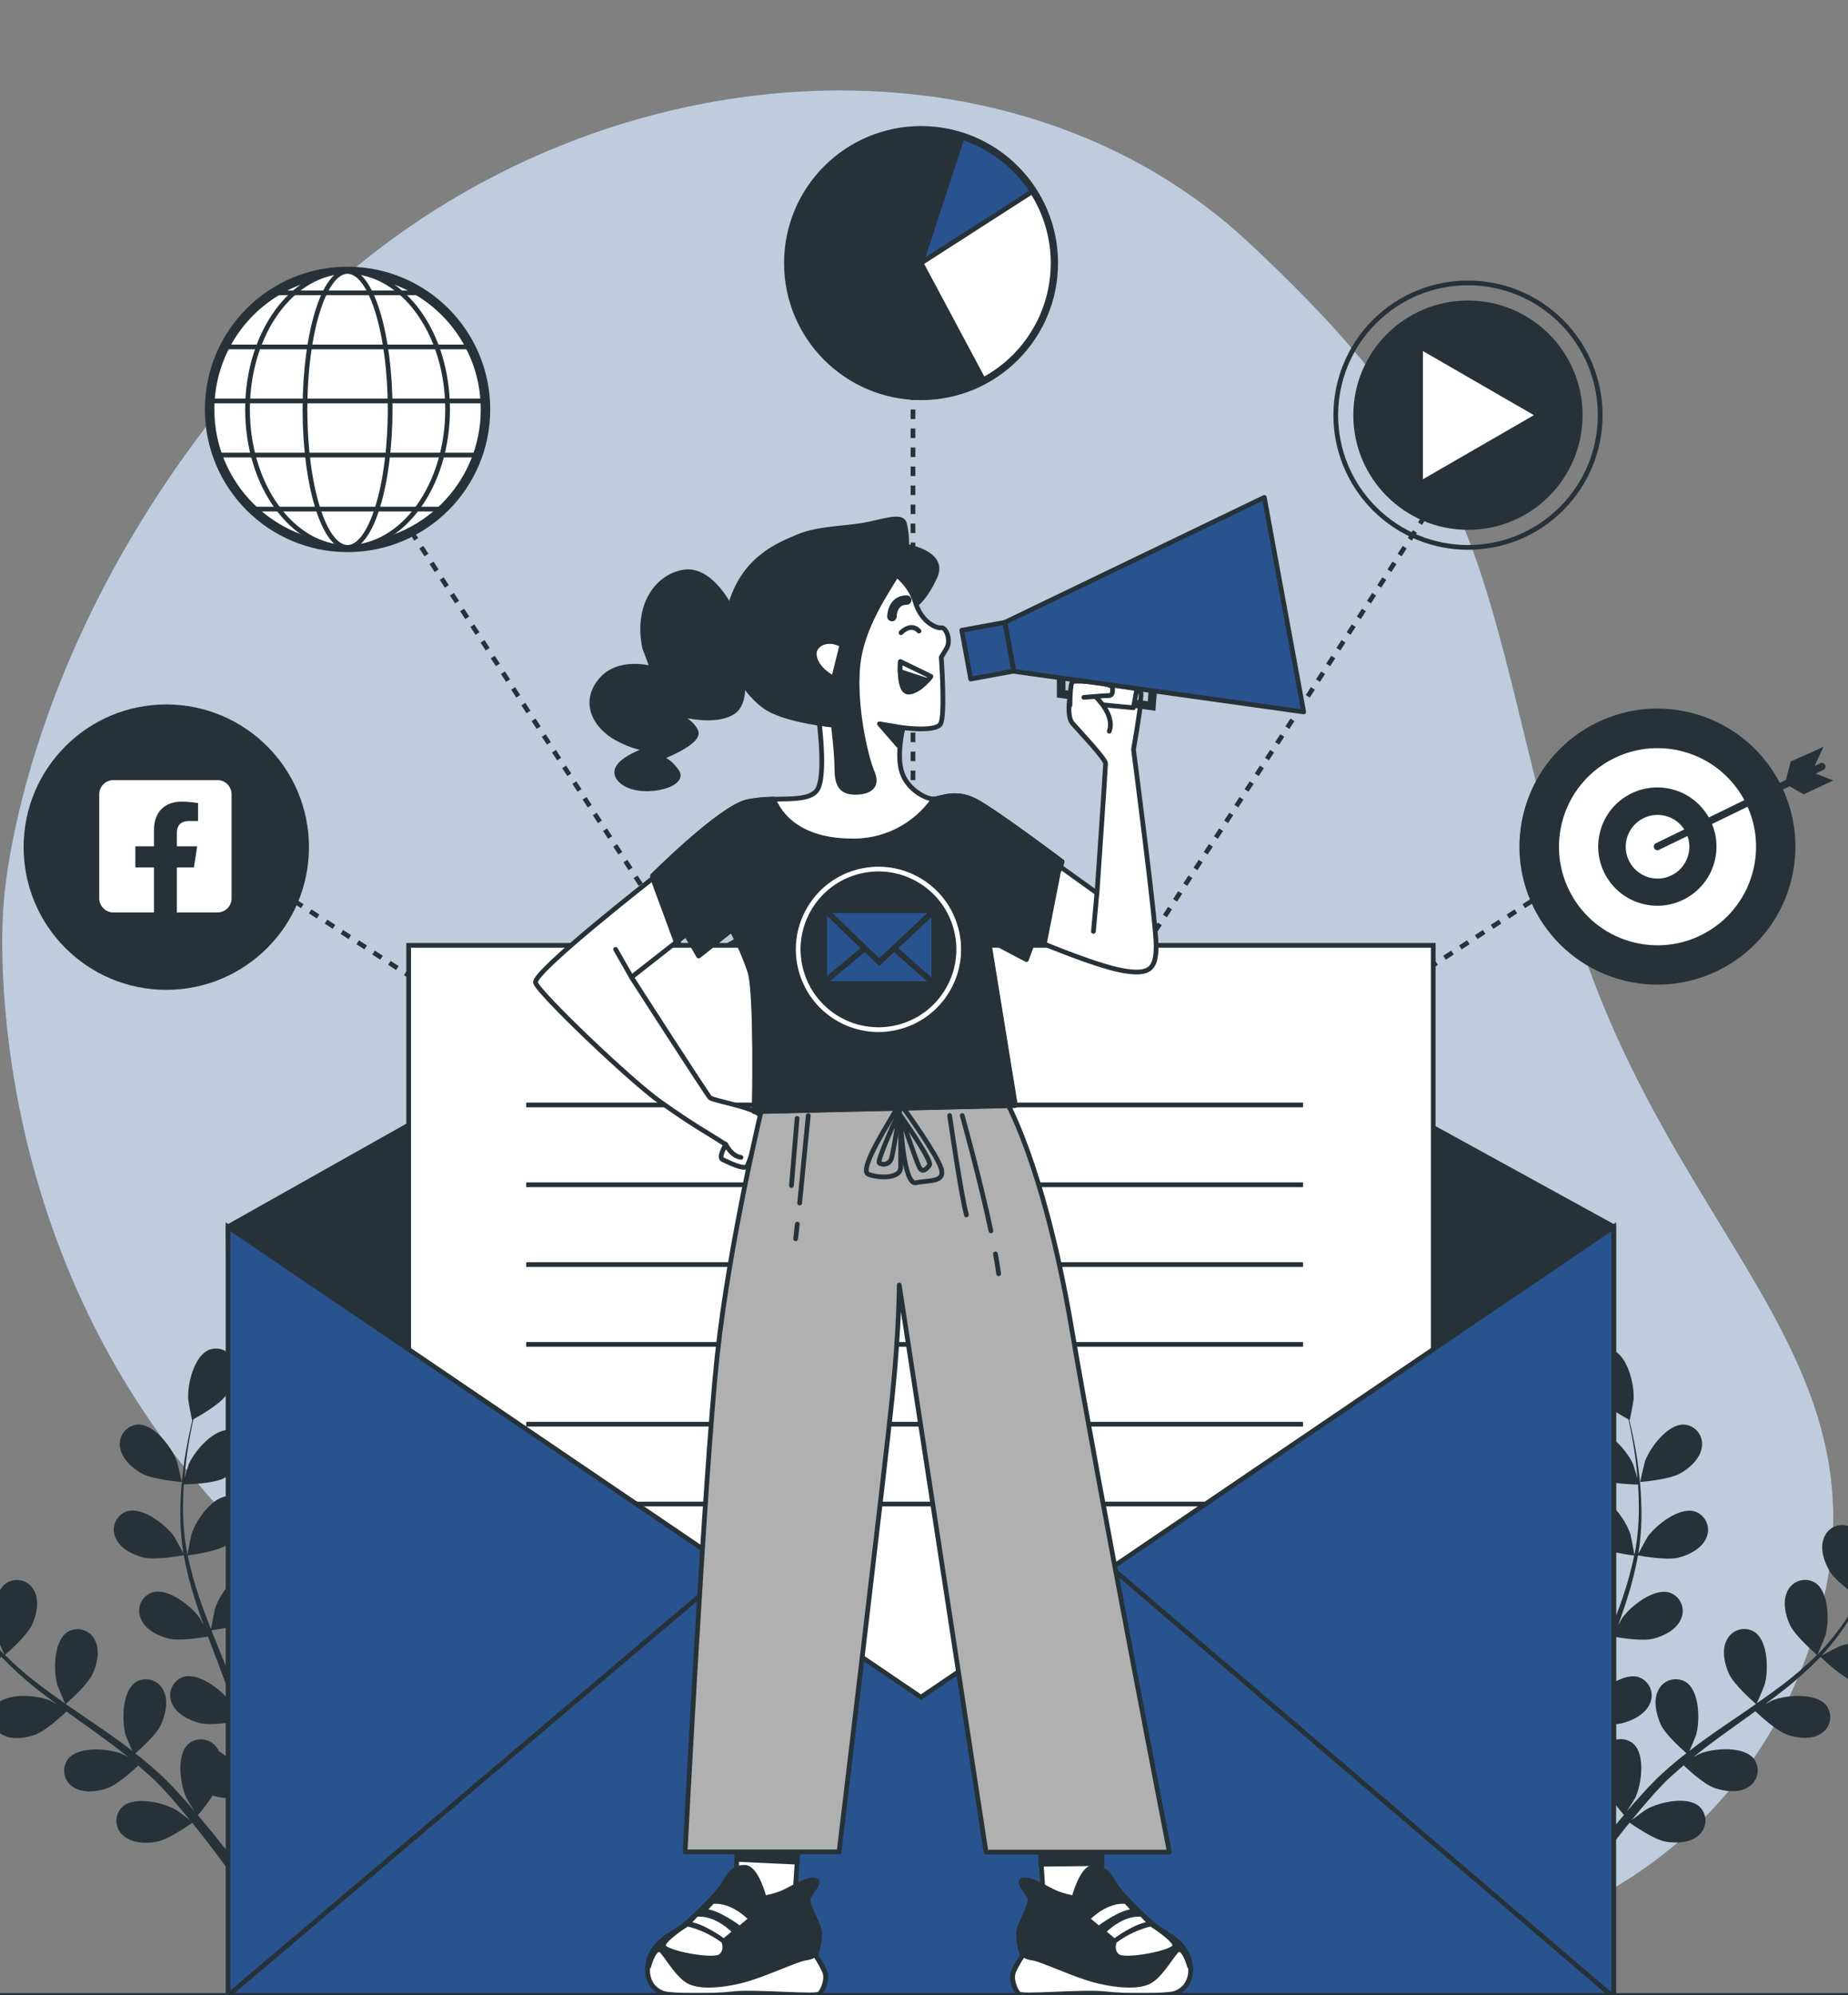<svg width="391" height="422" viewBox="0 0 391 422" fill="none" xmlns="http://www.w3.org/2000/svg">
  <rect x="0" y="0" width="391" height="422" fill="#808080" stroke="none"/>
  <g clip-path="url(#clip0)">
    <path
      d="M0.725 191.618C0.725 191.618 -5.845 262.99 47.535 320.219C100.916 377.449 182.661 394.548 248.646 410.155C314.63 425.761 370.385 396.659 385.146 341.058C399.906 285.457 351.212 260.259 331.719 190.908C312.227 121.557 317.351 100.646 263.97 51.078C210.589 1.51 116.268 10.71 59.893 70.98C3.519 131.249 0.725 191.618 0.725 191.618Z"
      fill="#29538E" />
    <path opacity="0.7"
      d="M0.725 191.618C0.725 191.618 -5.845 262.99 47.535 320.219C100.916 377.449 182.661 394.548 248.646 410.155C314.63 425.761 370.385 396.659 385.146 341.058C399.906 285.457 351.212 260.259 331.719 190.908C312.227 121.557 317.351 100.646 263.97 51.078C210.589 1.51 116.268 10.71 59.893 70.98C3.519 131.249 0.725 191.618 0.725 191.618Z"
      fill="white" />
    <path
      d="M-6.555 355.547C-4.098 354.682 -0.03 350.76 0.288 350.442C2.527 352.777 4.92 354.96 7.45 356.976C8.915 358.15 10.426 359.296 12 360.425C11.217 360.015 10.526 359.651 10.426 359.615C7.541 358.486 1.326 358.004 -0.886 360.688C-1.247 361.143 -1.507 361.669 -1.649 362.231C-1.791 362.794 -1.812 363.38 -1.711 363.952C-1.609 364.523 -1.387 365.066 -1.06 365.545C-0.733 366.025 -0.307 366.429 0.188 366.731C2.227 368.087 5.22 367.705 7.395 366.931C9.57 366.158 13.146 362.882 14.075 361.999C14.666 362.427 15.249 362.863 15.84 363.282C18.688 365.32 21.546 367.341 24.285 369.406C25.25 370.134 26.169 370.89 27.097 371.636C26.405 371.272 25.823 370.971 25.732 370.935C22.847 369.807 16.632 369.324 14.421 372.009C14.069 372.465 13.817 372.991 13.682 373.551C13.547 374.111 13.531 374.693 13.636 375.26C13.741 375.826 13.964 376.364 14.29 376.839C14.616 377.314 15.039 377.714 15.531 378.015C17.569 379.362 20.563 378.979 22.738 378.215C24.913 377.451 28.143 374.475 29.244 373.438C30.154 374.229 31.064 375.021 31.974 375.84C32.548 376.404 33.139 376.914 33.685 377.514L35.332 379.262C36.333 380.399 37.38 381.573 38.326 382.72C39 383.511 39.618 384.267 40.246 385.04C39.336 384.303 37.398 382.902 37.234 382.801C34.504 381.255 28.471 379.826 25.896 382.155C25.479 382.552 25.15 383.032 24.931 383.565C24.712 384.097 24.608 384.669 24.625 385.245C24.642 385.82 24.78 386.385 25.031 386.903C25.281 387.422 25.638 387.881 26.078 388.252C27.898 389.89 30.91 389.972 33.176 389.545C35.678 389.062 40.128 385.95 40.683 385.559C41.711 386.833 42.712 388.089 43.632 389.281C46.116 392.484 48.181 395.332 49.774 397.634L51.812 396.561C50.12 394.231 47.918 391.301 45.242 388.007C44.196 386.705 43.049 385.34 41.866 383.948C42.999 382.621 44.05 381.226 45.015 379.771C47.481 380.681 52.55 380.508 53.205 380.49C53.368 382.128 53.505 383.712 53.614 385.222C53.905 389.144 54.051 392.584 54.133 395.341L56.344 394.167C56.208 391.583 55.998 388.507 55.662 385.067C55.507 383.402 55.307 381.637 55.079 379.817C55.716 379.635 60.949 378.106 62.878 376.45C64.643 374.948 66.463 372.546 66.318 370.08C66.302 369.504 66.166 368.938 65.918 368.418C65.669 367.898 65.314 367.437 64.876 367.064C64.437 366.69 63.925 366.413 63.372 366.251C62.819 366.089 62.239 366.044 61.668 366.121C58.255 366.676 55.553 372.309 55.088 375.367C55.088 375.549 54.979 377.542 54.952 378.798C54.861 378.06 54.77 377.342 54.67 376.577C54.461 375.067 54.215 373.565 53.96 371.954C53.808 371.184 53.654 370.401 53.496 369.606C53.359 368.815 53.114 368.005 52.923 367.195C52.449 365.32 51.867 363.455 51.248 361.58C52.568 361.407 57.245 360.67 59.22 359.478C61.194 358.286 63.351 356.157 63.579 353.727C63.65 353.155 63.601 352.575 63.434 352.024C63.267 351.473 62.986 350.963 62.609 350.527C62.233 350.091 61.769 349.739 61.248 349.494C60.727 349.249 60.16 349.116 59.584 349.104C56.126 349.104 52.604 354.3 51.676 357.294C51.621 357.485 51.194 359.678 50.984 360.889C50.602 359.76 50.229 358.641 49.801 357.522C48.582 354.282 47.235 351.043 45.916 347.803L44.724 344.827C45.197 344.763 50.775 344.045 52.986 342.68C54.952 341.46 57.118 339.358 57.336 336.928C57.422 336.352 57.383 335.764 57.224 335.203C57.064 334.643 56.787 334.123 56.411 333.678C56.035 333.232 55.568 332.873 55.042 332.622C54.516 332.371 53.942 332.235 53.359 332.224C49.892 332.224 46.371 337.42 45.452 340.368C45.379 340.596 44.778 343.753 44.66 344.563C43.75 342.379 42.94 340.186 42.194 338.002C41.173 335.05 40.343 332.034 39.709 328.975C39.928 328.975 45.761 328.22 48.027 326.818C49.983 325.599 52.149 323.497 52.377 321.067C52.45 320.496 52.401 319.916 52.236 319.365C52.07 318.814 51.79 318.304 51.414 317.868C51.038 317.432 50.575 317.08 50.054 316.834C49.533 316.589 48.966 316.456 48.391 316.444C44.924 316.444 41.402 321.64 40.483 324.589C40.41 324.825 39.755 328.229 39.682 328.848C39.682 328.666 39.591 328.493 39.555 328.311C39.004 325.223 38.727 322.092 38.727 318.956C38.727 317.227 38.781 315.571 38.89 313.96C39.992 313.96 45.015 313.778 47.199 312.741C49.383 311.703 51.658 309.892 52.158 307.499C52.292 306.939 52.306 306.358 52.201 305.792C52.096 305.226 51.873 304.689 51.547 304.214C51.221 303.74 50.8 303.34 50.309 303.038C49.819 302.737 49.271 302.543 48.7 302.467C45.251 302.121 41.184 306.862 39.937 309.701C39.873 309.856 39.355 311.521 39.027 312.695C39.091 311.976 39.136 311.221 39.209 310.529C39.473 307.918 39.882 305.552 40.255 303.449C40.474 302.257 40.701 301.193 40.92 300.192C41.993 299.6 46.261 297.189 47.69 295.296C49.119 293.403 50.347 290.746 49.674 288.362C49.536 287.8 49.28 287.274 48.924 286.818C48.569 286.362 48.12 285.986 47.609 285.715C47.098 285.445 46.535 285.285 45.958 285.247C45.38 285.209 44.802 285.294 44.259 285.495C41.038 286.769 39.618 292.857 39.819 295.942C39.819 296.215 40.592 300.355 40.647 300.319H40.71C40.483 301.275 40.246 302.303 40.01 303.44C39.591 305.533 39.1 307.899 38.809 310.511C38.428 313.32 38.212 316.149 38.162 318.983C38.093 322.16 38.306 325.336 38.799 328.474C38.799 328.474 38.799 328.547 38.799 328.584C38.344 327.674 36.979 325.18 36.852 325.007C35.032 322.478 30.145 318.637 26.842 319.666C26.298 319.853 25.8 320.152 25.379 320.544C24.958 320.937 24.625 321.413 24.4 321.942C24.175 322.472 24.064 323.042 24.074 323.617C24.084 324.193 24.215 324.759 24.458 325.28C25.413 327.528 28.098 328.866 30.364 329.43C32.894 330.058 38.444 329.03 38.89 328.948C39.468 332.128 40.258 335.265 41.256 338.339C41.83 340.159 42.458 341.924 43.076 343.708C42.658 342.934 42.276 342.252 42.212 342.161C40.392 339.631 35.505 335.791 32.202 336.819C31.658 337.006 31.16 337.306 30.739 337.698C30.318 338.09 29.985 338.566 29.76 339.096C29.535 339.625 29.424 340.196 29.434 340.771C29.444 341.346 29.575 341.913 29.818 342.434C30.773 344.691 33.458 346.019 35.715 346.583C37.971 347.148 42.749 346.374 44.005 346.147C44.269 346.829 44.514 347.512 44.778 348.194C46.025 351.47 47.29 354.728 48.418 357.958C48.819 359.096 49.173 360.233 49.537 361.371C49.164 360.688 48.837 360.115 48.782 360.033C46.962 357.504 42.066 353.663 38.772 354.692C38.227 354.878 37.728 355.177 37.306 355.568C36.885 355.96 36.55 356.436 36.324 356.966C36.099 357.495 35.987 358.066 35.996 358.642C36.006 359.217 36.136 359.784 36.379 360.306C37.343 362.554 40.019 363.892 42.285 364.456C44.551 365.02 48.855 364.31 50.347 364.055C50.684 365.229 51.021 366.403 51.257 367.559C51.421 368.351 51.639 369.106 51.767 369.907C51.894 370.708 52.04 371.49 52.176 372.264C52.377 373.774 52.604 375.33 52.768 376.814C52.886 377.842 52.986 378.825 53.086 379.808C52.695 378.67 51.894 376.459 51.803 376.277C50.509 373.892 48.63 371.876 46.343 370.416C46.209 370.145 46.05 369.886 45.87 369.643C45.54 369.171 45.114 368.774 44.62 368.478C44.126 368.182 43.576 367.993 43.004 367.923C42.432 367.854 41.853 367.905 41.302 368.075C40.752 368.244 40.243 368.527 39.809 368.906C37.261 371.254 38.126 377.442 39.418 380.253C39.5 380.417 40.528 382.119 41.238 383.184C40.747 382.619 40.328 382.064 39.773 381.491C38.772 380.344 37.735 379.225 36.634 378.024L34.95 376.313C34.404 375.74 33.749 375.194 33.13 374.621C31.701 373.328 30.191 372.082 28.644 370.871C29.645 369.961 33.194 366.822 34.104 364.711C35.014 362.599 35.715 359.669 34.559 357.513C34.31 356.992 33.953 356.53 33.513 356.157C33.073 355.784 32.559 355.508 32.005 355.347C31.451 355.186 30.869 355.145 30.298 355.225C29.726 355.305 29.178 355.504 28.689 355.811C25.814 357.749 25.723 364.001 26.578 366.977C26.633 367.159 27.488 369.224 27.98 370.344C27.07 369.625 26.16 368.897 25.14 368.196C22.337 366.167 19.425 364.201 16.541 362.235L13.902 360.415C14.266 360.106 18.515 356.43 19.608 354.045C20.572 351.943 21.218 349.004 20.062 346.847C19.807 346.337 19.448 345.886 19.008 345.523C18.568 345.16 18.057 344.893 17.507 344.74C16.958 344.586 16.382 344.55 15.818 344.632C15.253 344.715 14.712 344.914 14.229 345.218C11.354 347.148 11.263 353.408 12.127 356.375C12.191 356.593 13.429 359.569 13.774 360.306C11.845 358.96 9.934 357.576 8.096 356.193C5.612 354.297 3.253 352.242 1.034 350.042C1.198 349.896 5.666 346.074 6.777 343.672C7.741 341.579 8.396 338.63 7.241 336.473C6.986 335.957 6.625 335.5 6.182 335.133C5.738 334.765 5.223 334.495 4.668 334.34C4.114 334.184 3.533 334.147 2.963 334.231C2.394 334.315 1.848 334.518 1.362 334.826C-1.514 336.765 -1.605 343.016 -0.74 345.983C-0.676 346.22 0.661 349.414 0.943 349.969L0.543 349.596C-1.623 347.328 -3.582 344.87 -5.308 342.252C-6.282 340.814 -7.128 339.395 -7.929 337.993C-7.019 337.365 -2.924 334.453 -1.677 332.388C-0.431 330.322 0.479 327.555 -0.431 325.289C-0.626 324.748 -0.934 324.253 -1.334 323.838C-1.733 323.423 -2.215 323.097 -2.749 322.881C-3.283 322.664 -3.857 322.563 -4.432 322.583C-5.008 322.603 -5.573 322.744 -6.091 322.996C-9.158 324.607 -9.931 330.813 -9.403 333.862C-9.403 334.026 -8.903 335.682 -8.493 336.874C-8.839 336.237 -9.212 335.582 -9.531 334.963C-10.75 332.642 -11.724 330.413 -12.57 328.493C-13.034 327.373 -13.48 326.354 -13.808 325.399C-13.243 324.325 -11.014 319.939 -10.868 317.591C-10.723 315.243 -11.251 312.286 -13.071 310.693C-13.494 310.303 -13.995 310.006 -14.54 309.822C-15.086 309.638 -15.665 309.57 -16.238 309.625C-16.811 309.679 -17.367 309.853 -17.868 310.136C-18.37 310.419 -18.806 310.804 -19.149 311.266C-21.133 314.106 -18.958 319.966 -17.084 322.432C-16.92 322.651 -14.008 325.681 -13.981 325.626V325.563C-13.644 326.473 -13.271 327.483 -12.852 328.556C-12.042 330.531 -11.114 332.761 -9.949 335.118C-8.71 337.672 -7.321 340.152 -5.791 342.543C-4.098 345.229 -2.17 347.76 -0.03 350.105L0.052 350.187C-0.858 349.678 -3.343 348.367 -3.588 348.276C-6.473 347.148 -12.688 346.665 -14.891 349.35C-15.242 349.805 -15.494 350.329 -15.63 350.888C-15.766 351.447 -15.783 352.028 -15.679 352.594C-15.575 353.16 -15.353 353.697 -15.027 354.172C-14.702 354.646 -14.28 355.046 -13.79 355.347C-11.724 356.721 -8.739 356.32 -6.555 355.547Z"
      fill="#263238" />
    <path
      d="M38.435 313.459C38.499 313.459 37.525 309.364 37.434 309.109C36.388 306.197 32.648 301.192 29.18 301.311C28.607 301.348 28.047 301.506 27.538 301.774C27.029 302.041 26.582 302.412 26.225 302.863C25.868 303.314 25.61 303.835 25.467 304.392C25.324 304.949 25.299 305.53 25.395 306.097C25.732 308.527 27.979 310.529 30 311.657C32.365 312.986 38.426 313.459 38.435 313.459Z"
      fill="#263238" />
    <path
      d="M392.034 355.546C389.577 354.682 385.509 350.76 385.182 350.441C382.945 352.778 380.552 354.961 378.02 356.975C376.555 358.149 375.044 359.296 373.515 360.424C374.289 360.014 374.99 359.65 375.09 359.614C377.974 358.486 384.19 358.003 386.392 360.688C386.743 361.143 386.995 361.668 387.13 362.227C387.265 362.787 387.281 363.368 387.176 363.934C387.071 364.5 386.848 365.037 386.522 365.511C386.196 365.985 385.773 366.385 385.282 366.685C383.243 368.041 380.259 367.658 378.075 366.885C375.891 366.111 372.323 362.835 371.404 361.953L369.63 363.236C366.781 365.274 363.933 367.294 361.194 369.36C360.229 370.088 359.301 370.843 358.373 371.59C359.065 371.226 359.647 370.925 359.747 370.889C362.623 369.761 368.847 369.278 371.049 371.963C371.401 372.419 371.653 372.944 371.788 373.505C371.923 374.065 371.939 374.647 371.834 375.213C371.729 375.78 371.506 376.318 371.18 376.793C370.853 377.267 370.431 377.668 369.939 377.969C367.901 379.316 364.907 378.933 362.732 378.169C360.557 377.405 357.327 374.429 356.225 373.391C355.315 374.183 354.405 374.975 353.495 375.794C352.913 376.358 352.322 376.868 351.776 377.468C351.23 378.069 350.674 378.633 350.138 379.215C349.127 380.353 348.09 381.527 347.135 382.673C346.47 383.465 345.842 384.22 345.214 384.994C346.17 384.257 348.063 382.855 348.236 382.755C350.911 381.208 356.999 379.78 359.565 382.109C359.982 382.506 360.311 382.986 360.53 383.518C360.749 384.051 360.853 384.623 360.836 385.198C360.819 385.774 360.68 386.339 360.43 386.857C360.18 387.375 359.823 387.835 359.383 388.206C357.563 389.844 354.56 389.926 352.285 389.498C349.792 389.016 345.342 385.904 344.787 385.513C343.749 386.787 342.757 388.042 341.829 389.235C339.354 392.438 337.279 395.286 335.687 397.588L333.639 396.515C335.332 394.185 337.543 391.255 340.209 387.961C341.256 386.659 342.403 385.294 343.595 383.902C342.461 382.573 341.406 381.178 340.437 379.725C337.971 380.635 332.902 380.462 332.247 380.444C332.092 382.082 331.947 383.665 331.837 385.176C331.546 389.098 331.401 392.538 331.328 395.295L329.107 394.121C329.244 391.537 329.462 388.461 329.79 385.021C329.954 383.356 330.154 381.59 330.372 379.771C329.735 379.589 324.512 378.06 322.574 376.404C320.817 374.902 318.997 372.5 319.143 370.034C319.157 369.458 319.292 368.892 319.54 368.372C319.787 367.853 320.141 367.391 320.579 367.018C321.017 366.644 321.529 366.367 322.081 366.205C322.633 366.042 323.214 365.998 323.784 366.075C327.206 366.63 329.899 372.263 330.363 375.321C330.363 375.503 330.472 377.496 330.5 378.751C330.6 378.014 330.682 377.295 330.791 376.531C330.991 375.02 331.237 373.519 331.501 371.908C331.646 371.135 331.801 370.352 331.956 369.56C332.11 368.769 332.338 367.959 332.529 367.149C333.011 365.274 333.585 363.409 334.203 361.534C332.884 361.361 328.207 360.624 326.232 359.432C324.257 358.24 322.1 356.111 321.882 353.681C321.809 353.11 321.857 352.53 322.023 351.979C322.189 351.427 322.469 350.917 322.845 350.481C323.221 350.045 323.684 349.693 324.205 349.448C324.726 349.203 325.292 349.07 325.868 349.058C329.335 349.058 332.857 354.254 333.776 357.248C333.839 357.439 334.258 359.632 334.467 360.843C334.85 359.714 335.232 358.595 335.65 357.476C336.879 354.236 338.217 350.996 339.536 347.757C339.946 346.765 340.337 345.773 340.728 344.781C340.264 344.717 334.677 343.998 332.465 342.633C330.509 341.414 328.343 339.312 328.116 336.882C328.043 336.311 328.091 335.731 328.257 335.18C328.422 334.629 328.702 334.119 329.078 333.683C329.454 333.247 329.918 332.895 330.438 332.649C330.959 332.404 331.526 332.271 332.101 332.259C335.568 332.259 339.09 337.456 340.018 340.404C340.082 340.631 340.692 343.789 340.801 344.599C341.711 342.415 342.521 340.222 343.276 338.038C344.3 335.086 345.133 332.07 345.77 329.011C345.551 329.011 339.727 328.255 337.461 326.854C335.496 325.635 333.33 323.533 333.102 321.103C333.031 320.531 333.08 319.951 333.247 319.4C333.414 318.849 333.695 318.339 334.072 317.903C334.448 317.467 334.912 317.115 335.433 316.87C335.955 316.625 336.521 316.492 337.097 316.48C340.564 316.48 344.077 321.676 345.005 324.625C345.078 324.861 345.724 328.265 345.797 328.883C345.797 328.701 345.897 328.528 345.924 328.346C346.48 325.259 346.757 322.128 346.752 318.992C346.752 317.263 346.698 315.606 346.589 313.996C345.487 313.996 340.464 313.814 338.289 312.776C336.114 311.739 333.821 309.928 333.33 307.535C333.195 306.975 333.179 306.393 333.284 305.827C333.388 305.26 333.611 304.722 333.937 304.248C334.263 303.773 334.686 303.372 335.177 303.072C335.668 302.771 336.217 302.577 336.788 302.502C340.237 302.157 344.304 306.898 345.542 309.737C345.615 309.892 346.124 311.557 346.452 312.731C346.388 312.012 346.343 311.257 346.27 310.565C346.006 307.953 345.606 305.587 345.224 303.485C345.005 302.293 344.778 301.228 344.559 300.227C343.495 299.636 339.227 297.224 337.798 295.332C336.369 293.439 335.141 290.782 335.805 288.397C335.944 287.839 336.199 287.316 336.553 286.862C336.907 286.409 337.352 286.035 337.86 285.764C338.368 285.494 338.927 285.333 339.501 285.293C340.075 285.253 340.652 285.334 341.192 285.531C344.414 286.805 345.833 292.893 345.633 295.978C345.633 296.251 344.86 300.391 344.805 300.355H344.741C344.969 301.31 345.214 302.339 345.451 303.476C345.87 305.569 346.361 307.935 346.652 310.547C347.03 313.356 347.242 316.185 347.289 319.019C347.362 322.195 347.152 325.371 346.661 328.51V328.619C347.116 327.709 348.481 325.216 348.609 325.043C350.429 322.513 355.315 318.673 358.619 319.701C359.163 319.887 359.663 320.186 360.084 320.578C360.506 320.97 360.84 321.446 361.065 321.976C361.29 322.506 361.401 323.077 361.39 323.653C361.379 324.228 361.247 324.795 361.003 325.316C360.047 327.564 357.363 328.902 355.106 329.466C352.576 330.094 347.016 329.065 346.57 328.983C345.993 332.163 345.203 335.301 344.204 338.375C343.631 340.195 343.003 341.96 342.384 343.744C342.803 342.97 343.185 342.288 343.249 342.197C345.069 339.667 349.965 335.827 353.259 336.855C353.803 337.041 354.303 337.34 354.725 337.732C355.146 338.123 355.481 338.6 355.707 339.129C355.932 339.659 356.044 340.23 356.035 340.805C356.025 341.381 355.895 341.948 355.652 342.47C354.688 344.726 352.012 346.055 349.746 346.619C347.48 347.183 342.712 346.41 341.456 346.182L340.692 348.23C339.436 351.506 338.171 354.764 337.052 357.994C336.651 359.132 336.296 360.269 335.942 361.407C336.315 360.724 336.633 360.151 336.688 360.069C338.508 357.539 343.404 353.699 346.698 354.727C347.242 354.914 347.74 355.214 348.161 355.606C348.581 355.998 348.915 356.474 349.14 357.004C349.365 357.533 349.476 358.104 349.466 358.679C349.456 359.254 349.325 359.821 349.082 360.342C348.117 362.59 345.442 363.927 343.176 364.492C340.91 365.056 336.606 364.346 335.113 364.091C334.786 365.265 334.449 366.439 334.203 367.595C334.04 368.386 333.821 369.142 333.703 369.943C333.585 370.743 333.43 371.526 333.293 372.299C333.084 373.81 332.866 375.366 332.702 376.849C332.575 377.878 332.474 378.861 332.374 379.843C332.766 378.706 333.576 376.495 333.657 376.313C334.933 373.899 336.807 371.853 339.099 370.37C339.227 370.095 339.386 369.836 339.572 369.597C339.902 369.125 340.327 368.729 340.82 368.432C341.313 368.136 341.863 367.947 342.434 367.878C343.005 367.808 343.584 367.86 344.133 368.029C344.683 368.198 345.191 368.481 345.624 368.86C348.172 371.207 347.317 377.395 346.015 380.207C345.933 380.371 344.905 382.073 344.195 383.138C344.687 382.573 345.16 382.018 345.669 381.445C346.67 380.298 347.699 379.179 348.809 377.978L350.483 376.267C351.038 375.694 351.694 375.148 352.303 374.574C353.732 373.282 355.243 372.036 356.799 370.825C355.798 369.915 352.249 366.776 351.339 364.665C350.429 362.553 349.719 359.623 350.875 357.466C351.129 356.949 351.489 356.492 351.932 356.123C352.375 355.755 352.89 355.483 353.445 355.327C353.999 355.171 354.58 355.133 355.15 355.216C355.72 355.3 356.267 355.502 356.753 355.81C359.629 357.749 359.711 364 358.855 366.976C358.801 367.158 357.945 369.224 357.454 370.343C358.364 369.624 359.319 368.896 360.293 368.195C363.105 366.166 366.008 364.2 368.902 362.235L371.532 360.415C371.177 360.105 366.918 356.429 365.826 354.045C364.861 351.943 364.215 349.003 365.371 346.847C365.625 346.329 365.985 345.872 366.428 345.503C366.871 345.135 367.387 344.864 367.942 344.709C368.497 344.553 369.078 344.516 369.648 344.601C370.218 344.686 370.764 344.89 371.25 345.2C374.116 347.129 374.207 353.39 373.352 356.356C373.288 356.575 372.05 359.55 371.695 360.287C373.634 358.941 375.545 357.557 377.374 356.174C379.859 354.28 382.218 352.225 384.435 350.023C384.272 349.877 379.813 346.055 378.693 343.653C377.729 341.56 377.083 338.611 378.238 336.455C378.492 335.939 378.852 335.482 379.295 335.114C379.737 334.747 380.252 334.477 380.806 334.321C381.359 334.166 381.939 334.129 382.508 334.213C383.077 334.296 383.622 334.499 384.108 334.807C386.983 336.746 387.074 342.997 386.21 345.964C386.146 346.201 384.818 349.395 384.536 349.95L384.936 349.577C387.097 347.306 389.052 344.849 390.778 342.233C391.752 340.795 392.598 339.376 393.399 337.974C392.489 337.346 388.394 334.434 387.156 332.369C385.919 330.303 385 327.537 385.91 325.271C386.105 324.729 386.413 324.234 386.813 323.819C387.212 323.404 387.694 323.078 388.228 322.862C388.762 322.645 389.336 322.544 389.911 322.564C390.487 322.584 391.052 322.725 391.57 322.977C394.637 324.588 395.41 330.794 394.882 333.843C394.882 334.007 394.373 335.663 393.972 336.855C394.318 336.218 394.691 335.563 395.019 334.944C396.238 332.623 397.203 330.394 398.049 328.474C398.522 327.355 398.959 326.335 399.296 325.38C398.722 324.306 396.502 319.92 396.347 317.572C396.193 315.224 396.666 312.285 398.513 310.692C398.937 310.302 399.437 310.005 399.983 309.821C400.529 309.637 401.107 309.57 401.68 309.624C402.254 309.678 402.809 309.852 403.311 310.135C403.812 310.418 404.249 310.803 404.592 311.266C406.576 314.105 404.401 319.965 402.535 322.431C402.372 322.65 399.45 325.68 399.423 325.626V325.562C399.096 326.472 398.722 327.482 398.295 328.556C397.494 330.53 396.566 332.76 395.392 335.117C394.158 337.671 392.776 340.15 391.251 342.542C389.565 345.233 387.637 347.764 385.491 350.105L385.409 350.186C386.319 349.677 388.803 348.366 389.049 348.275C391.925 347.147 398.149 346.665 400.351 349.349C400.703 349.805 400.954 350.329 401.089 350.889C401.224 351.448 401.24 352.03 401.135 352.596C401.031 353.161 400.808 353.699 400.481 354.173C400.155 354.647 399.732 355.046 399.241 355.346C397.203 356.72 394.209 356.32 392.034 355.546Z"
      fill="#263238" />
    <path
      d="M347.044 313.459C346.98 313.459 347.954 309.364 348.036 309.109C349.082 306.197 352.832 301.192 356.29 301.311C356.864 301.347 357.424 301.504 357.934 301.771C358.444 302.038 358.892 302.409 359.249 302.861C359.606 303.312 359.864 303.833 360.006 304.391C360.149 304.949 360.172 305.53 360.075 306.097C359.748 308.527 357.491 310.529 355.48 311.657C353.114 312.986 347.044 313.459 347.044 313.459Z"
      fill="#263238" />
    <path d="M49.93 182.547L50.685 183.047" stroke="#263238" stroke-miterlimit="10" />
    <path d="M52.213 184.039L191.652 274.702" stroke="#263238" stroke-miterlimit="10" stroke-dasharray="2 2" />
    <path d="M192.418 275.201L193.173 275.693L192.682 274.938" stroke="#263238" stroke-miterlimit="10" />
    <path d="M191.698 273.419L72.088 89.508" stroke="#263238" stroke-miterlimit="10" stroke-dasharray="1.98 1.98" />
    <path d="M71.587 88.753L71.096 87.988" stroke="#263238" stroke-miterlimit="10" />
    <path d="M336.425 182.547L335.67 183.047" stroke="#263238" stroke-miterlimit="10" />
    <path d="M334.14 184.039L194.701 274.702" stroke="#263238" stroke-miterlimit="10" stroke-dasharray="2 2" />
    <path d="M193.936 275.201L193.172 275.693L193.672 274.938" stroke="#263238" stroke-miterlimit="10" />
    <path d="M194.656 273.419L314.267 89.508" stroke="#263238" stroke-miterlimit="10" stroke-dasharray="1.98 1.98" />
    <path d="M314.758 88.753L315.258 87.988" stroke="#263238" stroke-miterlimit="10" />
    <path d="M193.172 59.76V60.67" stroke="#263238" stroke-miterlimit="10" />
    <path d="M193.172 62.498V273.873" stroke="#263238" stroke-miterlimit="10" stroke-dasharray="2.01 2.01" />
    <path d="M193.172 274.783V275.693" stroke="#263238" stroke-miterlimit="10" />
    <path
      d="M194.875 83.629C210.329 83.629 222.858 71.101 222.858 55.647C222.858 40.192 210.329 27.664 194.875 27.664C179.421 27.664 166.893 40.192 166.893 55.647C166.893 71.101 179.421 83.629 194.875 83.629Z"
      fill="#263238" stroke="#263238" stroke-width="2" stroke-miterlimit="10" />
    <path d="M194.875 55.647L218.426 40.541C214.946 35.124 209.709 31.069 203.593 29.057L194.875 55.647Z"
      fill="#29538E" stroke="#263238" stroke-miterlimit="10" />
    <path
      d="M194.875 55.647L208.061 80.317C211.463 78.493 214.45 75.986 216.836 72.952C219.222 69.918 220.954 66.424 221.924 62.688C222.894 58.952 223.081 55.056 222.473 51.245C221.864 47.434 220.474 43.789 218.389 40.541L194.875 55.647Z"
      fill="white" stroke="#263238" stroke-miterlimit="10" />
    <path
      d="M330.376 107.591C341.3 96.666 341.3 78.955 330.376 68.03C319.451 57.106 301.74 57.106 290.815 68.03C279.891 78.955 279.891 96.666 290.815 107.591C301.74 118.515 319.451 118.515 330.376 107.591Z"
      stroke="#263238" stroke-miterlimit="10" />
    <path
      d="M310.589 112.067C323.983 112.067 334.841 101.21 334.841 87.816C334.841 74.422 323.983 63.565 310.589 63.565C297.196 63.565 286.338 74.422 286.338 87.816C286.338 101.21 297.196 112.067 310.589 112.067Z"
      fill="#263238" />
    <path d="M324.54 87.814L301.053 74.246V101.373L324.54 87.814Z" fill="white" />
    <path
      d="M379.068 185.869C382.823 170.189 373.157 154.434 357.478 150.679C341.799 146.923 326.044 156.589 322.288 172.268C318.533 187.948 328.199 203.703 343.878 207.458C359.557 211.214 375.312 201.548 379.068 185.869Z"
      fill="#263238" />
    <path
      d="M370.976 183.932C373.649 172.732 366.736 161.486 355.536 158.814C344.336 156.142 333.091 163.055 330.419 174.254C327.746 185.454 334.659 196.7 345.859 199.372C357.059 202.044 368.304 195.131 370.976 183.932Z"
      fill="white" />
    <path
      d="M362.833 181.954C364.43 175.231 360.274 168.486 353.55 166.889C346.827 165.292 340.082 169.448 338.485 176.172C336.888 182.895 341.044 189.64 347.768 191.237C354.491 192.834 361.236 188.678 362.833 181.954Z"
      fill="#263238" />
    <path
      d="M357.255 180.65C358.113 177.031 355.874 173.403 352.255 172.545C348.637 171.688 345.008 173.926 344.15 177.545C343.293 181.164 345.531 184.793 349.15 185.65C352.769 186.508 356.398 184.269 357.255 180.65Z"
      fill="white" />
    <path
      d="M387.876 165.075L384.164 163.628L385.783 162.836C385.877 162.793 385.962 162.732 386.031 162.656C386.101 162.581 386.155 162.492 386.19 162.395C386.225 162.298 386.24 162.195 386.235 162.092C386.23 161.989 386.204 161.888 386.159 161.795C386.114 161.703 386.051 161.62 385.974 161.552C385.896 161.483 385.806 161.432 385.709 161.399C385.611 161.366 385.508 161.353 385.405 161.361C385.302 161.369 385.202 161.397 385.11 161.444L383.936 162.017L385.802 157.977L378.877 161.071L377.866 164.956L350.339 178.361C350.247 178.405 350.166 178.467 350.098 178.544C350.031 178.62 349.979 178.709 349.946 178.806C349.913 178.902 349.899 179.004 349.906 179.106C349.912 179.207 349.939 179.307 349.984 179.398C350.027 179.49 350.088 179.573 350.163 179.641C350.238 179.709 350.327 179.761 350.423 179.794C350.519 179.827 350.62 179.841 350.722 179.833C350.823 179.826 350.922 179.799 351.012 179.753L378.631 166.303L381.643 168.005L387.876 165.075Z"
      fill="#263238" />
    <path
      d="M73.535 115.78C89.653 115.78 102.719 102.714 102.719 86.596C102.719 70.478 89.653 57.412 73.535 57.412C57.418 57.412 44.352 70.478 44.352 86.596C44.352 102.714 57.418 115.78 73.535 115.78Z"
      fill="white" stroke="#263238" stroke-width="2" stroke-miterlimit="10" />
    <path
      d="M73.536 115.78C85.226 115.78 94.702 102.714 94.702 86.596C94.702 70.478 85.226 57.412 73.536 57.412C61.846 57.412 52.369 70.478 52.369 86.596C52.369 102.714 61.846 115.78 73.536 115.78Z"
      fill="white" stroke="#263238" stroke-miterlimit="10" />
    <path
      d="M73.534 115.78C78.51 115.78 82.543 102.714 82.543 86.596C82.543 70.478 78.51 57.412 73.534 57.412C68.559 57.412 64.525 70.478 64.525 86.596C64.525 102.714 68.559 115.78 73.534 115.78Z"
      fill="white" stroke="#263238" stroke-miterlimit="10" />
    <path d="M58.074 61.943H89.515" stroke="#263238" stroke-miterlimit="10" />
    <path d="M47.5 73.383H99.525" stroke="#263238" stroke-miterlimit="10" />
    <path d="M44.496 84.812H102.663" stroke="#263238" stroke-miterlimit="10" />
    <path d="M45.779 96.25H100.953" stroke="#263238" stroke-miterlimit="10" />
    <path d="M53.643 107.68H93.947" stroke="#263238" stroke-miterlimit="10" />
    <path
      d="M35.184 208.367C51.301 208.367 64.367 195.301 64.367 179.184C64.367 163.066 51.301 150 35.184 150C19.066 150 6 163.066 6 179.184C6 195.301 19.066 208.367 35.184 208.367Z"
      fill="#263238" stroke="#263238" stroke-width="2" stroke-miterlimit="10" />
    <path d="M48.254 259.477L193.071 177.969L341.438 259.477V377.641H50.038L48.254 259.477Z" fill="#263238"
      stroke="#263238" stroke-linecap="round" stroke-linejoin="round" />
    <path d="M303.245 199.955H86.465V392.748H303.245V199.955Z" fill="white" stroke="#263238" stroke-miterlimit="10" />
    <path d="M111.336 233.715H275.7" stroke="#263238" stroke-miterlimit="10" />
    <path d="M111.336 250.596H275.7" stroke="#263238" stroke-miterlimit="10" />
    <path d="M111.336 267.477H275.7" stroke="#263238" stroke-miterlimit="10" />
    <path d="M111.336 284.357H275.7" stroke="#263238" stroke-miterlimit="10" />
    <path d="M111.336 301.236H275.7" stroke="#263238" stroke-miterlimit="10" />
    <path d="M111.336 318.117H275.7" stroke="#263238" stroke-miterlimit="10" />
    <path d="M341.438 422.066H48.254V259.477L194.855 358.985L341.438 259.477V422.066Z" fill="#29538E" stroke="#263238"
      stroke-miterlimit="10" />
    <path d="M48.254 422.066L154.851 331.785" stroke="#263238" stroke-miterlimit="10" />
    <path d="M340.974 422.067L235.168 331.641" stroke="#263238" stroke-miterlimit="10" />
    <path
      d="M226.56 146.209C226.56 146.209 225.459 151.36 226.933 153.016C228.407 154.672 233.922 160.56 233.922 161.479C233.922 162.398 232.102 188.897 232.102 188.897L223.639 182.827L218.488 198.652C218.488 198.652 231.365 204.176 237.444 205.277C243.522 206.378 244.614 204.722 244.614 199.945C244.614 195.167 239.828 158.54 239.828 158.54C239.828 158.54 241.302 150.077 241.302 148.602C241.302 147.128 241.857 146.391 240.565 145.654C239.273 144.917 228.789 143.834 228.789 143.834C228.789 143.834 226.56 144.735 226.56 146.209Z"
      fill="white" stroke="#263238" stroke-linecap="round" stroke-linejoin="round" />
    <path d="M223.831 185.057L221.037 199.234L218.471 198.652L223.831 185.057Z" fill="#263238" stroke="#263238"
      stroke-linecap="round" stroke-linejoin="round" />
    <path
      d="M244.459 150.341L223.611 147.538V142.342C223.611 142.1 223.707 141.869 223.878 141.698C224.049 141.528 224.28 141.432 224.521 141.432C224.763 141.432 224.994 141.528 225.165 141.698C225.335 141.869 225.431 142.1 225.431 142.342V145.982L242.858 148.329L243.158 144.125C243.139 143.991 243.15 143.854 243.191 143.724C243.232 143.595 243.301 143.476 243.394 143.377C243.486 143.277 243.6 143.2 243.727 143.15C243.853 143.101 243.989 143.08 244.124 143.09C244.26 143.1 244.391 143.14 244.509 143.207C244.627 143.274 244.729 143.367 244.806 143.478C244.884 143.59 244.935 143.717 244.957 143.851C244.979 143.985 244.971 144.122 244.933 144.253L244.459 150.341Z"
      fill="#263238" />
    <path d="M228.408 148.603L239.811 149.704L240.548 145.655L228.772 143.816L228.408 148.603Z" fill="white"
      stroke="#263238" stroke-linecap="round" stroke-linejoin="round" />
    <path
      d="M226.379 149.159C226.379 149.159 226.379 144.554 226.934 144.19C227.489 143.826 235.397 144.372 235.397 145.473C235.397 146.575 235.397 147.13 234.487 147.13C233.577 147.13 231.757 147.312 231.757 147.312C231.757 147.312 235.988 151.179 234.696 154.674"
      fill="white" />
    <path
      d="M226.379 149.159C226.379 149.159 226.379 144.554 226.934 144.19C227.489 143.826 235.397 144.372 235.397 145.473C235.397 146.575 235.397 147.13 234.487 147.13C233.577 147.13 231.757 147.312 231.757 147.312C231.757 147.312 235.988 151.179 234.696 154.674"
      stroke="#263238" stroke-linecap="round" stroke-linejoin="round" />
    <path d="M232.085 188.898L231.348 196.997" stroke="#263238" stroke-linecap="round" stroke-linejoin="round" />
    <path
      d="M138.636 185.367C138.636 185.367 112.629 205.66 113.302 207.853C113.975 210.046 133.267 228.492 139.646 233.015C146.026 237.537 149.547 239.567 149.547 239.567L153.569 242.078C153.569 242.078 151.895 244.808 152.905 245.272C153.915 245.737 157.601 247.62 158.101 246.61C158.602 245.6 161.295 238.056 160.959 236.209C160.622 234.362 150.885 232.851 150.221 232.178C149.556 231.504 133.604 206.698 133.604 206.698L146.026 196.97L138.636 185.367Z"
      fill="white" stroke="#263238" stroke-linecap="round" stroke-linejoin="round" />
    <path d="M138.189 186.041L142.912 198.845L146.025 196.943L138.189 186.041Z" fill="#263238" stroke="#263238"
      stroke-linecap="round" stroke-linejoin="round" />
    <path d="M153.57 242.061C153.57 242.061 154.753 244.581 156.764 244.791" stroke="#263238" stroke-linecap="round"
      stroke-linejoin="round" />
    <path d="M133.604 206.67L130.246 200.801" stroke="#263238" stroke-linecap="round" stroke-linejoin="round" />
    <path d="M155.925 390.408L155.652 405.323L167.874 405.587L168.957 389.334L155.925 390.408Z" fill="white"
      stroke="#263238" stroke-linecap="round" stroke-linejoin="round" />
    <path d="M155.973 389.598V393.283L168.649 393.875L168.94 390.044L155.973 389.598Z" fill="#263238" stroke="#263238"
      stroke-linecap="round" stroke-linejoin="round" />
    <path
      d="M161.696 401.428C161.696 401.428 160.086 395.112 157.665 394.976C155.244 394.839 154.025 396.723 153.115 398.47C152.205 400.217 146.263 406.123 144.242 407.57C142.222 409.017 137.8 410.928 137.126 415.223C136.453 419.518 139.001 421.275 140.766 421.675C142.532 422.076 150.44 422.212 155.144 421.675C159.849 421.138 172.671 422.412 173.417 421.675C174.163 420.938 175.164 418.581 174.491 416.97C173.963 415.798 173.333 414.674 172.607 413.613C172.607 413.613 173.954 409.718 173.144 407.57C172.334 405.423 170.723 402.729 170.996 401.519C171.269 400.308 174.218 397.76 172.207 397.624C170.196 397.487 166.965 399.908 164.927 400.581C163.879 400.965 162.797 401.248 161.696 401.428Z"
      fill="#263238" stroke="#263238" stroke-linecap="round" stroke-linejoin="round" />
    <path
      d="M170.295 414.186C168.412 414.459 161.195 417.945 156.591 419.027C151.986 420.11 148 420.229 145.844 419.155C143.687 418.081 141.812 414.86 140.202 412.84C138.591 410.819 137.253 415.933 137.253 415.933L137.026 416.034C136.753 419.774 139.101 421.33 140.739 421.712C142.377 422.094 150.412 422.249 155.117 421.712C159.821 421.175 172.643 422.449 173.389 421.712C174.136 420.975 175.137 418.618 174.463 417.007C173.935 415.835 173.305 414.711 172.579 413.649C171.779 413.513 172.179 413.922 170.295 414.186Z"
      fill="white" stroke="#263238" stroke-linecap="round" stroke-linejoin="round" />
    <path
      d="M150.729 402.22C150.729 402.22 154.369 401.42 158.919 405.86L156.508 407.871C156.508 407.871 151.803 404.231 148.846 404.231L150.729 402.22Z"
      fill="white" stroke="#263238" stroke-linecap="round" stroke-linejoin="round" />
    <path
      d="M147.327 404.95C147.327 404.95 150.967 404.14 155.517 408.59L153.106 410.61C153.106 410.61 148.401 406.97 145.443 406.97L147.327 404.95Z"
      fill="white" stroke="#263238" stroke-linecap="round" stroke-linejoin="round" />
    <path d="M157.938 404.513L161.696 401.428" stroke="#263238" stroke-linecap="round" stroke-linejoin="round" />
    <path
      d="M153.105 410.564C153.105 410.564 154.015 412.575 152.431 413.785C150.848 414.996 140.201 412.975 140.337 411.501C140.474 410.027 145.442 406.951 145.442 406.951C148.22 407.61 150.829 408.841 153.105 410.564Z"
      fill="white" stroke="#263238" stroke-linecap="round" stroke-linejoin="round" />
    <path d="M233.012 390.408L233.276 405.323L221.054 405.587L219.98 389.334L233.012 390.408Z" fill="white"
      stroke="#263238" stroke-linecap="round" stroke-linejoin="round" />
    <path d="M220.217 392.101V394.312L233.184 394.166L233.039 390.927L219.926 390.781L220.217 392.101Z" fill="#263238"
      stroke="#263238" stroke-linecap="round" stroke-linejoin="round" />
    <path
      d="M227.235 401.428C227.235 401.428 228.846 395.112 231.266 394.976C233.687 394.839 234.906 396.723 235.816 398.47C236.726 400.217 242.668 406.123 244.68 407.57C246.691 409.017 251.131 410.928 251.796 415.223C252.46 419.518 249.921 421.275 248.156 421.675C246.39 422.076 238.482 422.212 233.778 421.675C229.073 421.138 216.251 422.412 215.514 421.675C214.777 420.938 213.767 418.581 214.431 416.97C214.959 415.798 215.589 414.674 216.315 413.613C216.315 413.613 214.968 409.718 215.778 407.57C216.588 405.423 218.199 402.729 217.926 401.519C217.653 400.308 214.704 397.76 216.715 397.624C218.726 397.487 221.957 399.908 223.995 400.581C225.046 400.966 226.13 401.25 227.235 401.428Z"
      fill="#263238" stroke="#263238" stroke-linecap="round" stroke-linejoin="round" />
    <path
      d="M218.634 414.186C220.518 414.459 227.734 417.945 232.339 419.027C236.943 420.11 240.938 420.229 243.086 419.155C245.233 418.081 247.117 414.86 248.728 412.84C250.339 410.819 251.685 415.933 251.685 415.933L251.904 416.034C252.177 419.774 249.829 421.33 248.191 421.712C246.553 422.094 238.518 422.249 233.813 421.712C229.108 421.175 216.286 422.449 215.549 421.712C214.812 420.975 213.802 418.618 214.466 417.007C214.994 415.835 215.624 414.711 216.35 413.649C217.16 413.513 216.75 413.922 218.634 414.186Z"
      fill="white" stroke="#263238" stroke-linecap="round" stroke-linejoin="round" />
    <path
      d="M238.245 402.22C238.245 402.22 234.605 401.42 230.055 405.86L232.475 407.871C232.475 407.871 237.171 404.231 240.128 404.231L238.245 402.22Z"
      fill="white" stroke="#263238" stroke-linecap="round" stroke-linejoin="round" />
    <path
      d="M241.602 404.95C241.602 404.95 237.962 404.14 233.412 408.59L235.833 410.61C235.833 410.61 240.528 406.97 243.486 406.97L241.602 404.95Z"
      fill="white" stroke="#263238" stroke-linecap="round" stroke-linejoin="round" />
    <path d="M230.993 404.513L227.234 401.428" stroke="#263238" stroke-linecap="round" stroke-linejoin="round" />
    <path
      d="M235.834 410.564C235.834 410.564 234.924 412.575 236.498 413.785C238.072 414.996 248.729 412.975 248.592 411.501C248.456 410.027 243.487 406.951 243.487 406.951C240.712 407.61 238.106 408.84 235.834 410.564Z"
      fill="white" stroke="#263238" stroke-linecap="round" stroke-linejoin="round" />
    <path
      d="M161.54 232.96C161.54 232.96 154.433 261.98 151.767 286.568C149.101 311.157 144.951 391.701 144.951 391.701H177.529C177.529 391.701 187.303 309.955 188.786 295.45C190.269 280.945 190.26 271.79 190.26 271.79L208.624 391.737H247.417C247.417 391.737 232.611 315.625 226.687 280.717C220.763 245.81 212.473 232.15 212.473 232.15L161.54 232.96Z"
      fill="#B0B0B0" stroke="#263238" stroke-linecap="round" stroke-linejoin="round" />
    <path
      d="M189.378 235.062C189.096 235.908 181.379 247.501 183.745 248.384C186.111 249.267 190.561 249.294 190.561 246.91V237.428C190.561 237.428 191.153 250.759 193.819 250.168C196.485 249.576 200.034 250.168 199.151 247.201C198.269 244.234 191.453 234.78 191.453 234.78C191.453 234.78 190.261 232.395 189.378 235.062Z"
      fill="#B0B0B0" stroke="#263238" stroke-linecap="round" stroke-linejoin="round" />
    <path
      d="M190.598 236.035C190.598 236.035 197.313 245.572 196.667 246.436C196.021 247.301 195.148 248.165 194.502 246.873C193.855 245.581 190.598 236.035 190.598 236.035Z"
      stroke="#263238" stroke-miterlimit="10" />
    <path
      d="M190.379 234.953C190.379 234.953 185.392 245.573 186.048 246.001C186.281 246.145 186.546 246.232 186.82 246.253C187.094 246.275 187.369 246.231 187.622 246.125C187.876 246.019 188.101 245.854 188.278 245.644C188.455 245.434 188.579 245.185 188.641 244.918C189.078 243.407 190.379 234.953 190.379 234.953Z"
      stroke="#263238" stroke-miterlimit="10" />
    <path d="M210.617 265.219C210.89 266.72 211.127 268.14 211.291 269.414" stroke="#263238" stroke-linecap="round"
      stroke-linejoin="round" />
    <path d="M203.592 235.953C203.592 235.953 207.286 249.148 209.661 260.35" stroke="#263238" stroke-linecap="round"
      stroke-linejoin="round" />
    <path d="M200.926 235.953C200.926 235.953 203.292 252.533 204.475 256.974" stroke="#263238" stroke-linecap="round"
      stroke-linejoin="round" />
    <path d="M168.693 258.914C168.566 260.061 168.457 261.107 168.348 262.008" stroke="#263238" stroke-linecap="round"
      stroke-linejoin="round" />
    <path d="M171.013 235.953C171.013 235.953 170.031 246.081 169.193 254.453" stroke="#263238" stroke-linecap="round"
      stroke-linejoin="round" />
    <path d="M168.647 236.545L167.455 250.759" stroke="#263238" stroke-linecap="round" stroke-linejoin="round" />
    <path
      d="M189.397 115.115C189.397 115.115 200.435 116.216 197.86 121.922C195.285 127.628 192.709 128.729 192.154 128.729C191.599 128.729 187.186 121.922 187.186 121.922L189.397 115.115Z"
      fill="#263238" stroke="#263238" stroke-linecap="round" stroke-linejoin="round" />
    <path
      d="M188.104 120.448C188.104 120.448 192.336 122.841 193.628 127.255C194.92 131.668 198.223 132.96 199.151 132.778C200.08 132.596 201.354 135.354 200.253 137.192L199.151 139.012C199.151 139.012 200.061 151.524 198.96 153.18C197.859 154.837 191.052 153.918 191.052 153.918C191.052 153.918 189.578 159.805 190.87 163.491C192.163 167.176 196.021 169.005 197.495 169.005C198.969 169.005 202.091 167.185 206.322 169.378C210.554 171.572 224.722 182.255 224.722 182.255L217.16 202.93L209.061 198.699L214.767 233.843L159.566 235.135C159.566 235.135 160.122 210.11 158.656 205.505C157.633 202.454 156.338 199.5 154.789 196.678L147.8 202.193L138.045 185.267C138.045 185.267 152.396 170.916 158.065 169.624C163.734 168.332 170.577 169.997 172.789 167.231C175 164.464 173.153 151.406 173.153 151.406C173.153 151.406 167.82 149.586 164.69 140.186C161.559 130.785 172.234 121.076 172.234 121.076C172.234 121.076 177.066 116.034 188.104 120.448Z"
      fill="white" stroke="#263238" stroke-linecap="round" stroke-linejoin="round" />
    <path d="M191.052 153.935L186.074 153.098L190.069 157.693L191.052 153.935Z" fill="#263238" stroke="#263238"
      stroke-linecap="round" stroke-linejoin="round" />
    <path d="M188.713 130.412C188.713 130.412 188.713 126.918 191.843 126.918" stroke="#263238" stroke-width="2"
      stroke-linecap="round" stroke-linejoin="round" />
    <path
      d="M196.941 143.08L190.498 139.949C190.498 139.949 189.952 146.574 192.318 146.392C194.684 146.21 196.941 143.08 196.941 143.08Z"
      fill="#263238" stroke="#263238" stroke-linecap="round" stroke-linejoin="round" />
    <path d="M190.633 133.825C190.633 133.825 192.708 131.577 194.437 133.479" stroke="#263238" stroke-linecap="round"
      stroke-linejoin="round" />
    <path
      d="M190.451 142.05L196.239 143.934C196.488 143.661 196.722 143.376 196.94 143.078L190.497 139.957C190.497 139.957 190.424 140.894 190.451 142.05Z"
      fill="white" stroke="#263238" stroke-linecap="round" stroke-linejoin="round" />
    <path
      d="M154.434 128.365C154.434 128.365 150.384 120.084 144.679 121.003C138.973 121.922 134.559 128.174 136.398 137.01C136.398 137.01 137.308 139.403 138.054 141.423C138.054 141.423 130.883 139.221 127.015 143.999C123.148 148.776 126.105 153.754 130.51 156.147C134.914 158.54 137.508 158.358 137.508 158.358C137.508 158.358 127.753 161.298 131.247 164.983C134.741 168.669 145.416 166.266 143.204 163.163C140.993 160.06 139.346 160.433 139.346 160.433C139.346 160.433 148.173 157.121 147.254 154.727C146.335 152.334 141.921 150.496 141.921 150.496C141.921 150.496 150.384 153.444 154.989 150.678C159.593 147.912 155.535 136.118 155.535 136.118L154.434 128.365Z"
      fill="#263238" stroke="#263238" stroke-linecap="round" stroke-linejoin="round" />
    <path
      d="M191.416 111.065C191.416 111.065 192.89 116.215 190.315 120.629C187.739 125.042 182.216 132.595 181.479 141.058C180.742 149.521 183.135 160.014 184.609 163.508C186.083 167.003 182.789 167.74 180.378 167.558C177.966 167.376 177.065 165.901 177.065 162.589C177.065 159.277 176.328 153.389 176.328 153.389C176.328 153.389 166.946 152.479 162.532 149.885C158.119 147.292 151.676 138.483 154.433 128.364C157.191 118.245 164.553 115.296 168.993 113.458C173.434 111.62 179.486 111.802 183.717 110.883C187.949 109.964 191.234 108.854 191.416 111.065Z"
      fill="#263238" stroke="#263238" stroke-linecap="round" stroke-linejoin="round" />
    <path
      d="M178.031 136.829L176.375 143.453C176.375 143.453 172.88 141.797 172.325 138.849C171.77 135.9 175.965 134.435 178.95 137.029"
      fill="white" />
    <path
      d="M178.031 136.829L176.375 143.453C176.375 143.453 172.88 141.797 172.325 138.849C171.77 135.9 175.965 134.435 178.95 137.029"
      stroke="#263238" stroke-linecap="round" stroke-linejoin="round" />
    <path d="M231.719 147.311L229.326 147.502" stroke="#263238" stroke-linecap="round" stroke-linejoin="round" />
    <path d="M214.502 141.996L275.836 150.578L267.501 105.205L212.609 131.641L214.502 141.996Z" fill="#29538E"
      stroke="#263238" stroke-linecap="round" stroke-linejoin="round" />
    <path d="M212.607 131.643L203.494 133.309L205.379 143.621L214.492 141.955L212.607 131.643Z" fill="#29538E"
      stroke="#263238" stroke-linecap="round" stroke-linejoin="round" />
    <path
      d="M224.722 182.273C224.722 182.273 210.553 171.599 206.322 169.397C202.09 167.195 199.042 168.978 197.558 169.024C195.586 171.865 192.929 174.163 189.835 175.707C186.74 177.252 183.306 177.992 179.85 177.86C167.747 177.705 164.38 170.971 163.652 169.005C161.8 169.023 159.953 169.215 158.137 169.579C152.431 170.871 138.117 185.222 138.117 185.222L147.872 202.148L154.861 196.633C156.411 199.454 157.705 202.408 158.729 205.46C160.203 210.065 159.639 235.09 159.639 235.09L214.839 233.797L209.134 198.653L217.16 202.93L224.722 182.273Z"
      fill="#263238" stroke="#263238" stroke-linecap="round" stroke-linejoin="round" />
    <path
      d="M189.798 217.32C198.921 215.149 204.556 205.992 202.384 196.869C200.213 187.746 191.056 182.111 181.933 184.283C172.81 186.454 167.175 195.611 169.346 204.734C171.518 213.857 180.675 219.492 189.798 217.32Z"
      stroke="white" stroke-miterlimit="10" />
    <path d="M196.24 193.102H176.102L186.03 202.666L196.24 193.102Z" fill="#29538E" />
    <path d="M190.061 200.555L197.068 206.743V193.984L190.061 200.555Z" fill="#29538E" />
    <path d="M182.071 200.537L174.973 193.693V206.452L182.071 200.537Z" fill="#29538E" />
    <path d="M189.169 201.383L186.02 204.34L182.954 201.383L175.564 207.544H196.14L189.169 201.383Z" fill="#29538E" />
    <path d="M-6.418 422.066H394.273" stroke="#263238" stroke-miterlimit="10" />
    <path
      d="M46 165H24C23.204 165 22.441 165.316 21.879 165.879C21.316 166.441 21 167.204 21 168V190C21 190.796 21.316 191.559 21.879 192.121C22.441 192.684 23.204 193 24 193H32.578V183.481H28.641V179H32.578V175.585C32.578 171.701 34.891 169.555 38.432 169.555C40.129 169.555 41.903 169.858 41.903 169.858V173.67H39.948C38.023 173.67 37.422 174.865 37.422 176.091V179H41.721L41.033 183.481H37.422V193H46C46.796 193 47.559 192.684 48.121 192.121C48.684 191.559 49 190.796 49 190V168C49 167.204 48.684 166.441 48.121 165.879C47.559 165.316 46.796 165 46 165Z"
      fill="white" />
  </g>
  <defs>
    <clipPath id="clip0">
      <rect width="391" height="422" fill="white" />
    </clipPath>
  </defs>
</svg>
